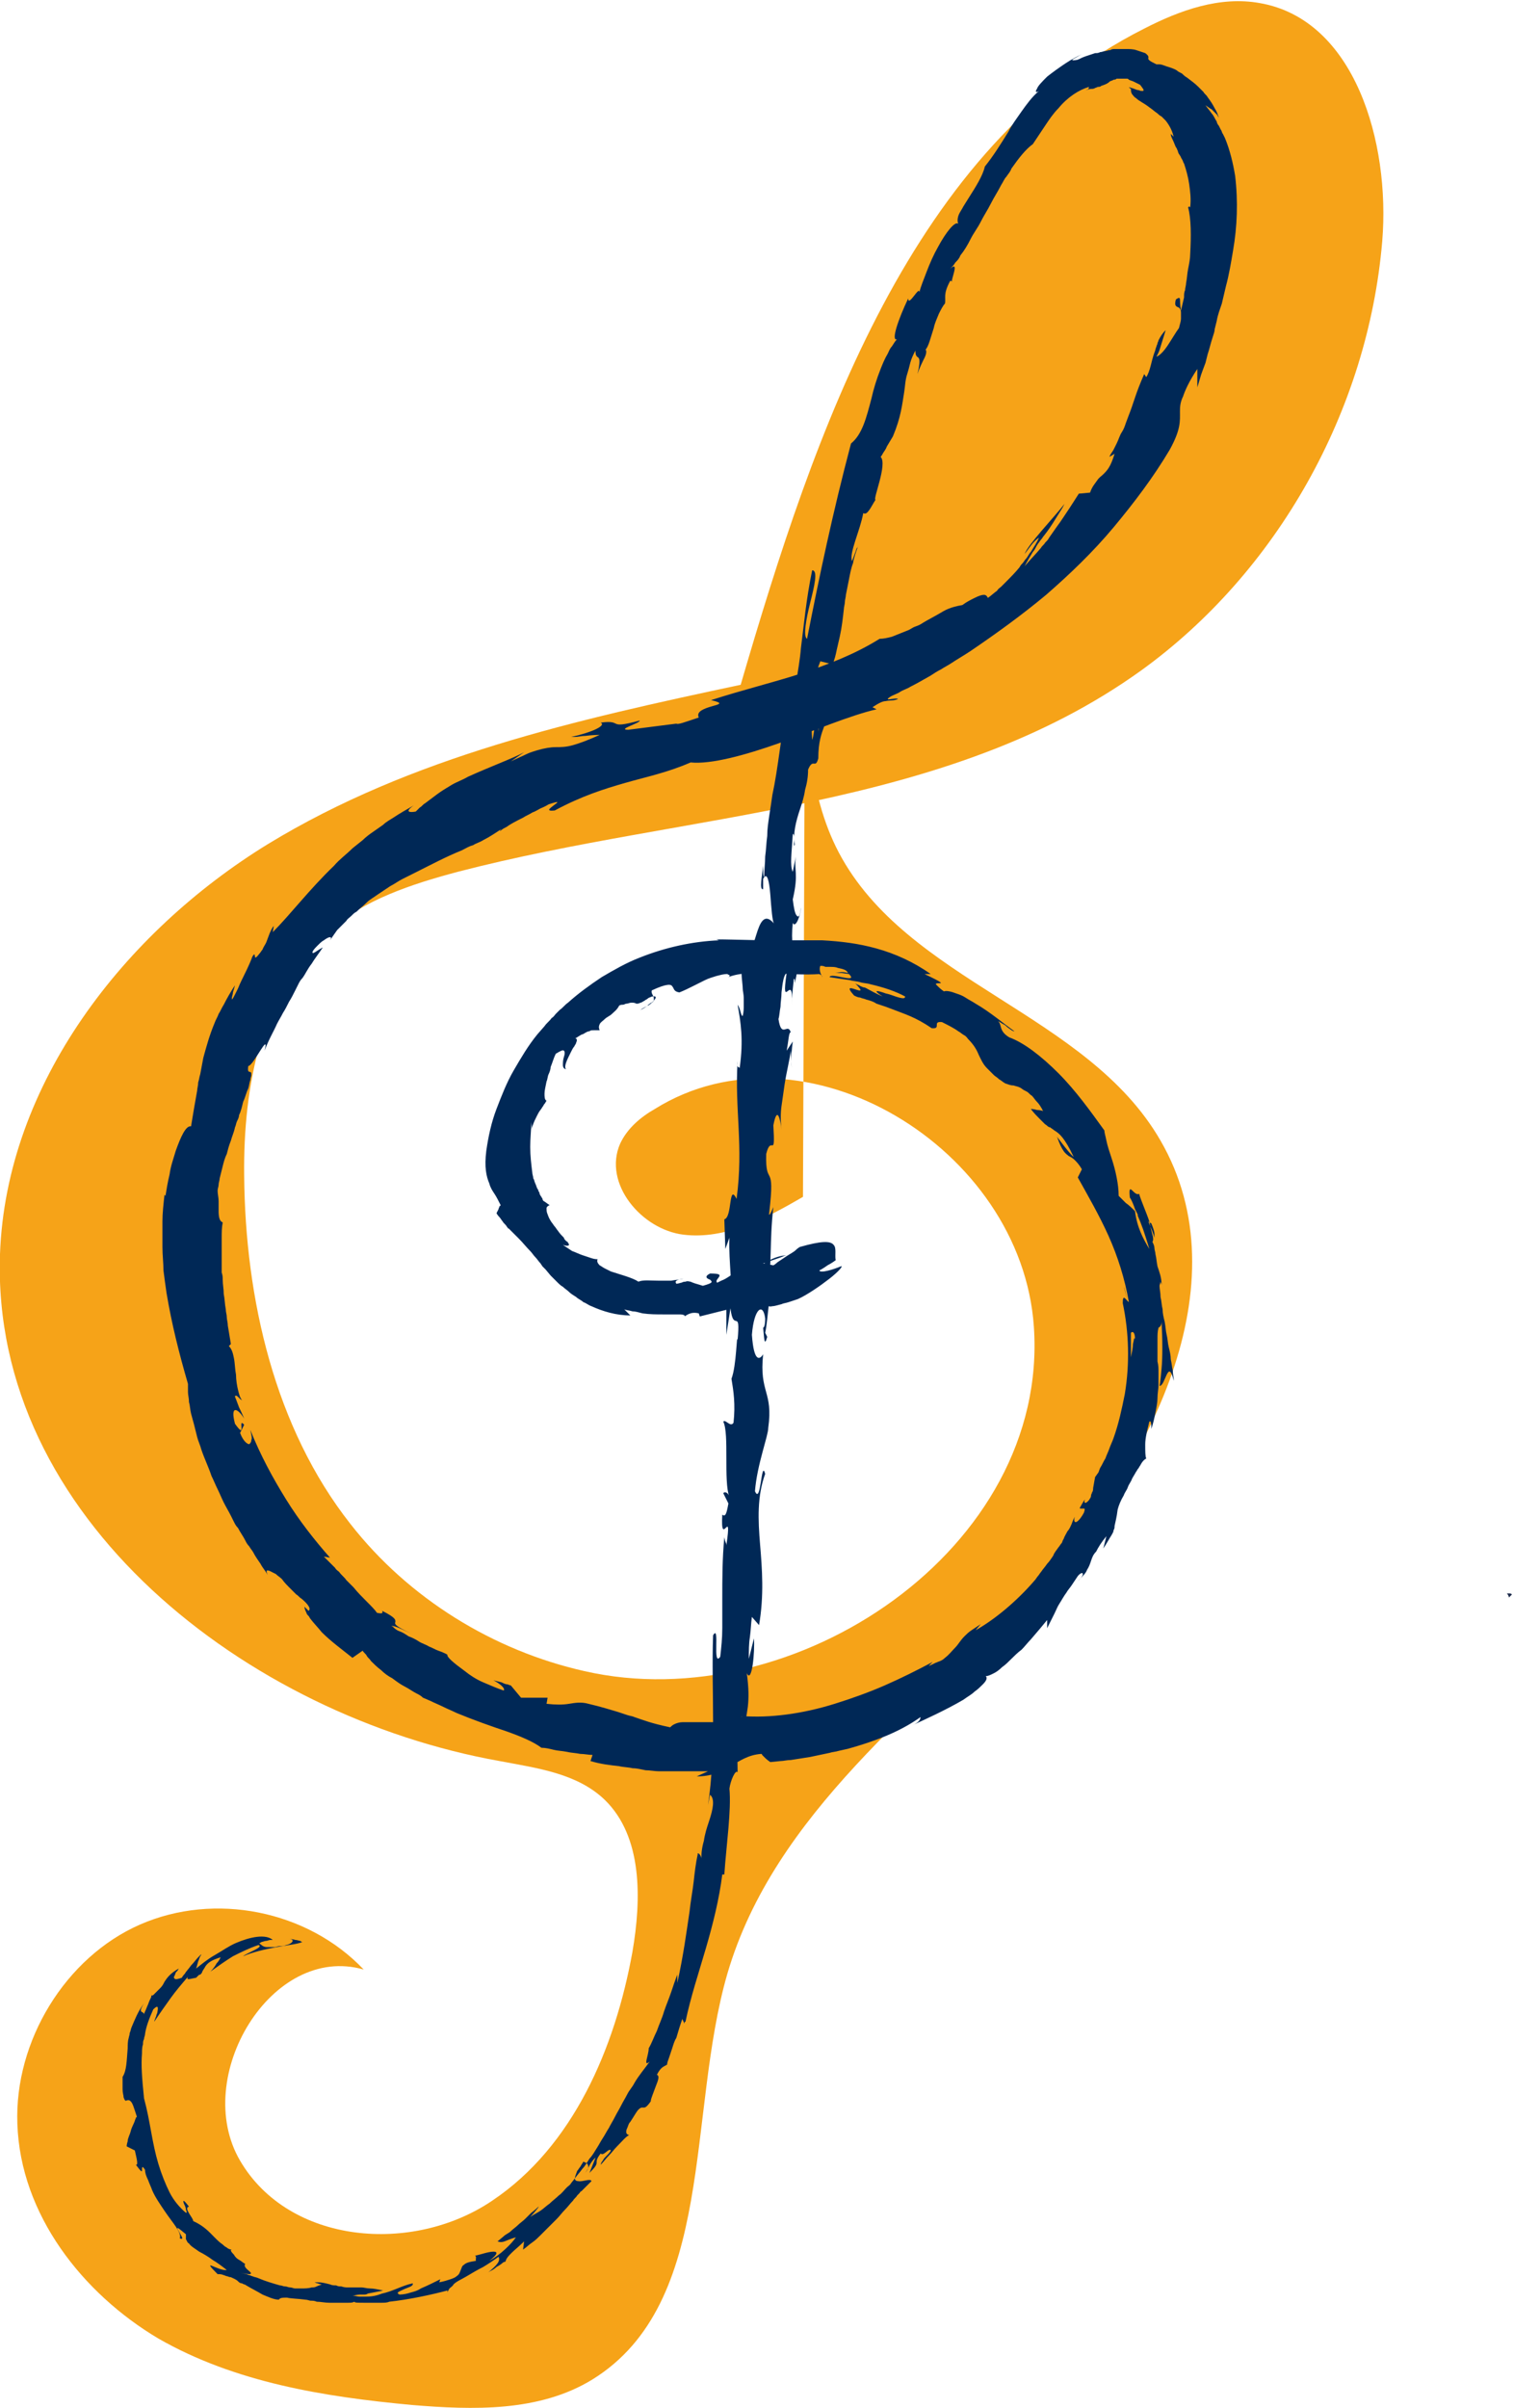 <!-- Generator: Adobe Illustrator 19.2.1, SVG Export Plug-In  -->
<svg version="1.1"
	 xmlns="http://www.w3.org/2000/svg" xmlns:xlink="http://www.w3.org/1999/xlink" xmlns:a="http://ns.adobe.com/AdobeSVGViewerExtensions/3.0/"
	 x="0px" y="0px" width="148.1px" height="235.6px" viewBox="0 0 148.1 235.6" style="enable-background:new 0 0 148.1 235.6;"
	 xml:space="preserve">
<style type="text/css">
	.st0{fill:#1C2A4A;}
	.st1{fill:#F6A318;}
	.st2{fill:#002856;}
</style>
<defs>
</defs>
<g>
	<path class="st0" d="M147.8,155.9c-0.1,0-0.2,0-0.3,0c0.1,0.1,0.2,0.3,0.2,0.4c0.1-0.1,0.2-0.2,0.3-0.3
		C148,156,147.9,155.9,147.8,155.9"/>
	<path class="st1" d="M78.6,117.1c-3.6,2.1-7.6,4.2-11.7,3.7c-4.1-0.5-7.9-5-6.2-8.9c0.7-1.5,2-2.6,3.4-3.4
		c14.6-9.1,35.9,3.8,37.1,21.3c1.5,21.7-23.4,38.4-44,33.7c-8.9-2-17.2-7.1-22.9-14.4c-7.4-9.4-10.3-22-10.4-34.1
		c-0.1-8.7,1.7-18.3,8.2-23.9c3.6-3.1,8.2-4.6,12.7-5.8c22.7-5.9,47.7-5.9,66.9-19.7c13.3-9.6,22.2-25.4,23.6-42
		c0.8-9.7-2.7-21.7-12-23.3c-3.9-0.7-7.8,0.7-11.3,2.5C89.2,14.3,79.8,42,72.5,67c-16,3.4-32.2,7-46.3,15.6
		c-14,8.6-25.6,23.4-26.2,40.1c-0.9,25.8,24.2,45.2,48.9,49.6c3.7,0.7,7.6,1.2,10.3,3.8c3.7,3.6,3.6,9.7,2.7,14.9
		c-1.7,9.4-5.8,19-13.7,24.3c-7.8,5.3-19.9,4.3-24.7-3.9c-4.8-8.2,3.1-21.3,12.1-18.7c-5.5-5.8-14.6-7.6-21.9-4.4
		s-12.3,11.4-12,19.5c0.3,8.9,6.4,16.6,13.8,21c7.5,4.3,16.2,5.7,24.8,6.5c6,0.5,12.5,0.7,17.7-2.5c12.1-7.5,9.2-25.9,13.2-39.7
		c4.6-15.7,18.8-26,30.1-37.7c11.3-11.7,20.4-29.8,12.3-43.8c-7.2-12.5-24.8-15.5-31.5-28.2c-3.1-5.9-3.2-13-3.3-19.7"/>
	<path class="st2" d="M112.7,119.7c0.2,0.5,0.3,0.8,0.3,1c0,0.2,0,0.4,0,0.4c-0.1-0.4-0.3-0.9-0.6-1.6c0,0-0.1-0.1-0.1-0.1
		C112.4,119.5,112.5,119.6,112.7,119.7 M110.7,132.8c0-0.7,0-1.5,0-2.4c0.2-0.2,0.4,0,0.4,0.6c-0.1-0.2-0.1,0.1-0.2,0.5
		C110.9,131.8,110.8,132.3,110.7,132.8 M110.3,127.2L110.3,127.2c-0.1-0.6-0.2-1-0.3-1.3C110.1,126.1,110.2,126.5,110.3,127.2
		 M62.7,98.8c0.3-0.1,0.5-0.3,0.7-0.4c0.2-0.1,0.3-0.2,0.4-0.3C64,98,64,97.9,64,97.7c0-0.3-0.3-0.5-0.2-0.8c1.5-0.7,1.9-0.6,2-0.4
		c0.2,0.2,0.1,0.5,0.7,0.6c0.5-0.2,0.9-0.4,1.3-0.6c0.4-0.2,0.8-0.4,1.2-0.6c0.4-0.2,0.8-0.3,1.1-0.4c0.4-0.1,0.7-0.2,1.1-0.2
		c0.1,0.1,0.4,0.1,0.1,0.3c1-0.4,2.6-0.5,4.3-0.4c1.6,0.1,3.3,0.2,4.6,0.1c0.2,0.1,0.3,0.2,0.3,0.3c-0.3-0.5-0.3-0.9-0.2-1.1
		c0.2,0,0.3,0,0.5,0.1c0.2,0,0.3,0,0.4,0c0.3,0,0.6,0,0.8,0.1c0.5,0.1,0.9,0.2,1,0.5c-0.7-0.2-0.9,0-1.3,0c0,0,0.1,0,0.2,0
		c0.1,0,0.3,0,0.5,0l0.7,0.1c1,1-1.8-0.2-1.9,0.3c0.6,0.1,1.3,0.2,2,0.3c0.3,0.1,0.7,0.1,1,0.2c0.3,0.1,0.7,0.1,1,0.2
		c1.3,0.3,2.5,0.7,3.4,1.2c0,0.2-0.2,0.2-0.6,0.1c-0.4-0.1-0.8-0.3-1.3-0.4c-0.8-0.3-1.4-0.4-0.3,0.3c0,0-0.7-0.3-1.4-0.7
		c-0.2-0.1-0.3-0.2-0.5-0.2c-0.2-0.1-0.3-0.1-0.4-0.2c-0.3-0.1-0.4-0.2-0.4-0.2c1.8,1.8-1.7-0.6-0.1,1.2c0.2,0.1,0.4,0.2,0.6,0.2
		c0.2,0.1,0.4,0.1,0.6,0.2c0.4,0.1,0.7,0.2,1,0.4c0.3,0.1,0.6,0.2,0.9,0.3c0.3,0.1,0.5,0.2,0.8,0.3c1,0.4,2.1,0.7,3.7,1.8
		c1,0.1,0-0.7,1-0.6c0.6,0.3,1.2,0.6,1.6,0.9c0.2,0.1,0.4,0.3,0.6,0.4c0.2,0.1,0.3,0.3,0.4,0.4c0.5,0.5,0.8,1,1,1.5
		c0.2,0.4,0.4,0.9,0.8,1.3c0.2,0.2,0.4,0.4,0.7,0.7c0.1,0.1,0.3,0.2,0.5,0.4c0.2,0.1,0.4,0.3,0.6,0.4c0.3,0.1,0.5,0.2,0.8,0.2
		c0.3,0.1,0.5,0.1,0.8,0.3c0.1,0.1,0.3,0.2,0.5,0.3c0.2,0.1,0.3,0.3,0.5,0.4c0.2,0.2,0.3,0.4,0.5,0.6c0.2,0.2,0.4,0.5,0.6,0.9
		c0,0-0.3-0.1-0.6-0.1c-0.3-0.1-0.6-0.1-0.6-0.1c0.3,0.4,0.6,0.7,0.8,0.9c0.2,0.2,0.4,0.4,0.6,0.6c0.2,0.1,0.3,0.3,0.5,0.3
		c0.1,0.1,0.3,0.2,0.4,0.3c0.5,0.3,1,0.7,1.9,2.6c-0.6-0.5-1.9-2.4-1.6-1.9c0.2,0.6,0.4,1,0.6,1.3c0.2,0.3,0.4,0.4,0.5,0.5
		c0.2,0.1,0.4,0.2,0.6,0.4c0.2,0.2,0.4,0.4,0.7,0.9c0,0-0.1,0.2-0.2,0.4c-0.1,0.2-0.2,0.4-0.2,0.4c1,1.8,2.1,3.7,3,5.7
		c0.9,2,1.6,4.2,2,6.5c-0.3-0.2-0.6-0.9-0.6,0.1c0.6,2.8,0.7,5.9,0.2,8.9c-0.3,1.5-0.6,2.9-1.1,4.3c-0.1,0.3-0.3,0.7-0.4,1
		c-0.1,0.3-0.3,0.7-0.4,1c-0.2,0.3-0.3,0.6-0.5,0.9c-0.1,0.2-0.1,0.3-0.2,0.5c-0.1,0.1-0.2,0.3-0.3,0.4c0,0-0.1,0.5-0.2,1.1
		c0,0.1,0,0.3-0.1,0.4c0,0.1-0.1,0.2-0.1,0.3c0,0.2-0.1,0.3-0.1,0.3c-0.2,0.4-0.7,0.7-0.5,0.1c-0.3,0.4-0.4,0.7-0.5,0.8
		c0,0.1,0,0.1,0.1,0.1c0.1,0,0.2,0,0.3,0c0.1,0,0.1,0.1,0,0.4c-0.6,1.1-1.1,1.2-0.9,0.4c-0.1,0.2-0.2,0.4-0.3,0.7
		c-0.1,0.2-0.2,0.5-0.4,0.7c-0.1,0.2-0.3,0.5-0.4,0.8c-0.1,0.1-0.1,0.3-0.2,0.4c-0.1,0.1-0.2,0.3-0.3,0.4c-0.2,0.3-0.4,0.5-0.5,0.8
		c-0.2,0.3-0.4,0.6-0.6,0.8c-0.2,0.3-0.4,0.5-0.6,0.8c-0.1,0.1-0.2,0.3-0.3,0.4c-0.1,0.1-0.2,0.3-0.3,0.4c-1.8,2.1-4,3.9-5.8,4.9
		l0.5-0.6c-0.3,0.2-0.6,0.4-0.9,0.6c-0.3,0.2-0.5,0.4-0.7,0.6c-0.4,0.4-0.6,0.8-0.9,1.1c-0.3,0.3-0.6,0.7-1,1
		c-0.2,0.2-0.4,0.3-0.7,0.4c-0.3,0.1-0.6,0.3-0.9,0.4l0.4-0.4c-1.5,0.8-3.1,1.6-4.7,2.3c-1.6,0.7-3.3,1.3-4.9,1.8
		c-3.2,1-6.4,1.4-9,1.2c-0.1,0.1-0.3,0.2-0.5,0.3c-0.2,0.1-0.6,0.1-0.9,0.2c-0.3,0-0.7,0.1-1.1,0.1c-0.4,0-0.8,0-1.2,0
		c-0.8,0-1.6,0-2.2,0c-0.3,0-0.6,0.1-0.8,0.2c-0.2,0.1-0.3,0.2-0.4,0.3c-1.9-0.4-2.6-0.7-3.5-1c-0.2-0.1-0.4-0.1-0.7-0.2
		c-0.3-0.1-0.6-0.2-0.9-0.3c-0.7-0.2-1.6-0.5-2.9-0.8c-0.7-0.2-1.3-0.1-1.9,0c-0.6,0.1-1.3,0.1-2.2,0l0.1-0.6c0,0-0.6,0-1.3,0
		c-0.3,0-0.6,0-0.9,0c-0.2,0-0.4,0-0.4,0l-1-1.2c0,0-0.1,0-0.3-0.1c-0.2,0-0.4-0.1-0.6-0.2c-0.4-0.1-0.8-0.2-0.8-0.2
		c0.6,0.3,1.2,0.8,1,1c-0.6-0.2-1.3-0.5-2-0.8c-0.7-0.3-1.3-0.7-1.8-1.1c-1.1-0.8-1.8-1.4-1.7-1.6c0,0-0.3-0.2-0.9-0.4
		c-0.3-0.1-0.6-0.3-0.9-0.4c-0.3-0.2-0.7-0.3-1-0.5c-0.3-0.2-0.7-0.4-1-0.5c-0.3-0.2-0.6-0.4-0.9-0.5c-0.3-0.1-0.5-0.3-0.6-0.4
		c-0.1-0.1-0.2-0.1-0.2-0.1c0.3-0.1,1.2,0.4,1.9,0.7c-1.5-0.7-1.6-0.9-1.5-1.1c0-0.2,0.1-0.4-1.3-1.1c0.2,0.4-0.4,0.2-0.5,0.2
		c-0.2-0.3-0.6-0.7-1-1.1c-0.4-0.4-0.9-0.9-1.3-1.4c-0.2-0.2-0.5-0.5-0.7-0.7c-0.2-0.3-0.5-0.5-0.7-0.8c-0.1-0.1-0.3-0.2-0.4-0.4
		c-0.1-0.1-0.2-0.2-0.4-0.4c-0.2-0.2-0.5-0.5-0.7-0.7l0.6,0.1c-1.5-1.7-3-3.6-4.3-5.7c-1.3-2.1-2.5-4.3-3.5-6.8
		c0.1,0.5,0.2,0.8,0.1,1c0,0.2-0.1,0.3-0.2,0.4c-0.2,0-0.6-0.3-0.9-1.1l0.4-0.8c-0.7-0.8,0.3,1.6-0.9-0.1c-0.5-1.9,0.3-1.5,0.9-0.5
		c0,0-0.2-0.5-0.5-1.1c-0.1-0.3-0.2-0.5-0.3-0.8c-0.1-0.2-0.1-0.3-0.1-0.3c0.2-0.2,0.4,0.3,0.7,0.4c-0.2-0.2-0.3-0.6-0.4-1
		c-0.1-0.4-0.2-1-0.2-1.5c-0.1-0.5-0.1-1.1-0.2-1.6c-0.1-0.5-0.2-0.9-0.5-1.2l0.2-0.2c-0.1-0.6-0.2-1.2-0.3-1.8
		c0-0.3-0.1-0.6-0.1-0.8c0-0.3-0.1-0.5-0.1-0.8c-0.1-0.5-0.1-1-0.2-1.5c0-0.5-0.1-0.9-0.1-1.4c0-0.2,0-0.4-0.1-0.7
		c0-0.2,0-0.4,0-0.7c0-0.4,0-0.9,0-1.3c0-0.5,0-0.9,0-1.4c0-0.5,0-1,0.1-1.5c-0.3-0.1-0.4-0.5-0.4-1.1c0-0.2,0-0.3,0-0.5
		c0-0.2,0-0.3,0-0.5c0-0.3-0.1-0.7-0.1-1c0-0.2,0.1-0.4,0.1-0.6c0-0.2,0.1-0.4,0.1-0.6c0.1-0.4,0.2-0.8,0.3-1.2
		c0.1-0.4,0.2-0.8,0.4-1.2c0.1-0.4,0.2-0.8,0.4-1.3c0.1-0.4,0.3-0.8,0.4-1.3c0.1-0.2,0.1-0.4,0.2-0.6c0.1-0.2,0.2-0.4,0.2-0.6
		c0.2-0.4,0.3-0.9,0.4-1.3c0.2-0.4,0.3-0.9,0.5-1.3c0.1-0.3,0.1-0.6,0.2-0.8c0-0.2,0.1-0.4,0.1-0.5c0-0.2,0-0.3-0.1-0.3
		c-0.1-0.1-0.3,0.1-0.2-0.6c0.5,0,2.1-3.5,1.6-1.5c0.4-1.1,0.9-1.9,1.2-2.6c0.2-0.4,0.4-0.7,0.6-1.1c0.2-0.3,0.4-0.7,0.6-1.1
		c0.2-0.3,0.4-0.7,0.6-1.1c0.1-0.2,0.2-0.4,0.3-0.6c0.1-0.2,0.2-0.4,0.4-0.6c0.3-0.4,0.5-0.9,0.9-1.4c0.3-0.5,0.7-1,1.1-1.6
		c-0.6,0.3-1.1,0.8-1,0.4c0.1-0.2,0.3-0.4,0.5-0.6c0.2-0.2,0.4-0.4,0.6-0.5c0.4-0.3,0.7-0.4,0.7-0.2l-0.1,0.2c0.2-0.3,0.5-0.7,0.7-1
		c0.3-0.3,0.6-0.6,0.9-0.9c0.1-0.2,0.3-0.3,0.5-0.5c0.2-0.2,0.3-0.3,0.5-0.4c0.3-0.3,0.7-0.6,1-0.9c0.3-0.3,0.7-0.5,1.1-0.8l0.6-0.4
		l0.3-0.2l0.3-0.2c0.4-0.2,0.8-0.5,1.2-0.7c0.4-0.2,0.8-0.4,1.2-0.6c1.6-0.8,3.1-1.6,4.6-2.2c0.4-0.2,0.7-0.4,1.1-0.5
		c0.3-0.2,0.7-0.3,1-0.5c0.6-0.3,1.2-0.7,1.8-1.1l-0.2,0.2c0,0,0.1,0,0.2-0.1c0.1-0.1,0.3-0.2,0.5-0.3c0.4-0.3,1-0.6,1.6-0.9
		c0.3-0.2,0.6-0.3,0.9-0.5c0.3-0.1,0.6-0.3,0.8-0.4c0.5-0.2,0.8-0.4,0.8-0.4c1.2-0.4,0.9-0.2,0.5,0.1c-0.4,0.3-0.8,0.6,0.1,0.5
		c2.6-1.4,4.8-2.1,6.9-2.7c2.1-0.6,4.1-1,6.4-2c2,0.2,5.3-0.7,8.7-1.9c3.4-1.2,6.9-2.7,9.5-3.3l-0.4-0.2c0.6-0.4,1-0.6,1.3-0.6
		c0.4-0.1,0.7,0,1.2-0.2c-0.2-0.2-1.5,0.3-0.8-0.2c0.3-0.2,0.7-0.3,1-0.5c0.3-0.2,0.7-0.3,1-0.5c0.6-0.3,1.3-0.7,2-1.1
		c0.3-0.2,0.6-0.4,1-0.6c0.3-0.2,0.7-0.4,1-0.6c0.6-0.4,1.3-0.8,1.9-1.2c2.5-1.7,5-3.5,7.4-5.5c2.3-2,4.6-4.2,6.6-6.6
		c2-2.4,3.9-4.9,5.5-7.6c1.1-2,1-2.8,1-3.7c0-0.4,0-0.9,0.3-1.5c0.2-0.6,0.6-1.5,1.4-2.7l0,1.8c0.2-0.6,0.3-1.1,0.5-1.6
		c0.1-0.3,0.2-0.5,0.3-0.8l0.2-0.8c0.2-0.6,0.3-1.1,0.5-1.7c0.1-0.3,0.2-0.6,0.2-0.8l0.2-0.8c0.1-0.6,0.3-1.1,0.5-1.7l0.4-1.7
		c0.3-1.1,0.5-2.3,0.7-3.5c0.4-2.3,0.5-4.8,0.2-7.3c-0.2-1.2-0.5-2.5-1-3.7l-0.2-0.4c-0.1-0.1-0.1-0.3-0.2-0.4l-0.2-0.4
		c-0.1-0.1-0.2-0.3-0.2-0.4c-0.2-0.3-0.3-0.6-0.5-0.8c-0.2-0.3-0.4-0.5-0.6-0.8c0.3,0.2,0.4,0.3,0.6,0.4c0.1,0.1,0.2,0.2,0.3,0.3
		c0.1,0.1,0.1,0.1,0.2,0.2c0.1,0.1,0.1,0.2,0.2,0.3c-0.1-0.3-0.2-0.6-0.4-0.9c-0.2-0.4-0.4-0.7-0.7-1.1c-0.1-0.2-0.3-0.3-0.4-0.5
		c-0.2-0.2-0.3-0.3-0.5-0.5c-0.3-0.3-0.7-0.6-1.1-0.9c-0.2-0.1-0.4-0.3-0.5-0.4c-0.2-0.1-0.4-0.2-0.5-0.3c-0.3-0.2-0.7-0.3-1-0.4
		c-0.3-0.1-0.5-0.2-0.7-0.2c-0.2,0-0.3,0-0.3,0c-0.4-0.2-0.6-0.3-0.7-0.4c-0.1-0.1-0.1-0.1-0.1-0.2c0-0.1,0.1-0.2-0.3-0.5
		c-0.3-0.1-0.6-0.2-0.9-0.3c-0.3-0.1-0.7-0.1-1-0.1c-0.2,0-0.4,0-0.5,0c-0.2,0-0.4,0-0.5,0c-0.2,0-0.4,0-0.5,0.1
		c-0.2,0-0.4,0.1-0.5,0.1c-0.2,0-0.3,0.1-0.5,0.1c-0.2,0.1-0.3,0.1-0.5,0.1c-0.3,0.1-0.6,0.2-0.9,0.3c-0.3,0.1-0.5,0.2-0.7,0.3
		c-0.2,0.1-0.4,0.1-0.6,0.1c-0.1,0,0-0.1,0.2-0.2c0.2-0.1,0.5-0.3,0.7-0.4c-0.4,0.2-1,0.5-1.6,0.9c-0.6,0.4-1.3,0.9-1.8,1.3
		c-0.5,0.5-0.9,0.9-1,1.2c-0.2,0.3-0.1,0.4,0.2,0.2c-0.7,0.6-1.2,1.3-1.7,2c-0.2,0.3-0.5,0.7-0.7,1c-0.2,0.3-0.4,0.6-0.6,1
		c-0.8,1.3-1.5,2.4-2.3,3.4c-0.2,0.9-0.9,2-1.6,3.1c-0.2,0.3-0.3,0.5-0.5,0.8c-0.1,0.2-0.3,0.5-0.4,0.7c-0.2,0.4-0.2,0.8-0.1,1
		c-0.3-0.3-1.2,0.8-2,2.3c-0.4,0.7-0.8,1.6-1.1,2.4c-0.3,0.8-0.6,1.5-0.7,2c0-0.7-1.1,1.5-1.1,0.6c-1,2.1-1.7,4.2-1.1,4
		c-0.2,0.2-0.3,0.4-0.5,0.7c-0.2,0.2-0.3,0.5-0.4,0.7c-0.3,0.5-0.5,1-0.7,1.5c-0.4,1-0.7,2-0.9,2.9c-0.5,1.9-0.9,3.5-2,4.4
		c-1.8,6.8-3.1,13-4.3,19.1c-0.4-0.2-0.1-1.9,0.3-3.5c0.4-1.6,0.8-3.2,0.2-3.2c-0.6,2.9-0.8,5.3-1.1,7.6c-0.1,1.2-0.3,2.3-0.5,3.5
		c-0.1,0.6-0.2,1.2-0.3,1.9c-0.1,0.7-0.3,1.3-0.4,2c-0.4,1.5-0.2-0.9-0.3-1.5c-0.2,1.5-0.4,2.9-0.6,4.3c-0.2,1.4-0.4,2.8-0.7,4.2
		c-0.1,0.7-0.2,1.4-0.3,2c-0.1,0.7-0.2,1.3-0.2,2c-0.1,0.7-0.1,1.3-0.2,2c0,0.7-0.1,1.3-0.1,2c-0.1,0-0.1-0.6-0.1-1.1
		c-0.1,1-0.4,2.4,0,2.3l0-1c0.4-0.8,0.6,0.3,0.7,1.5c0.1,1.3,0.2,2.8,0.4,2.9C73.8,88,74.1,95,72.8,92c0,0.7,0.1,1.5,0.4,1.4
		c-0.2,1-0.4,1.3-0.6,0.3c-0.1,1.8,0.1,2.5,0.1,3c0,0.3,0.1,0.5,0.1,1c0,0.2,0,0.4,0,0.7c0,0.3,0,0.6-0.1,1c-0.2,0-0.2-0.7-0.5-1.1
		c0.3,1.7,0.6,3.4,0.2,6.2c-0.1-0.2-0.3,0.1-0.2-0.7c-0.3,4.8,0.6,8.3-0.1,13.5c-0.8-1.6-0.4,1.8-1.2,2l0.1,2.9l0.4-1.1
		c-0.1,2.5,0.4,4.7,0,6.8l-0.3-1.9c0,0,0,1.2,0,2.3c0,1.2,0,2.3,0,2.3l0.4-2.6c0.3,2.5,1-0.2,0.7,3.1c-0.1-0.7-0.1,2.5-0.6,3.8l0,0
		c0.2,1.2,0.4,2.5,0.2,4.3c-0.3,0.5-0.8-0.4-1-0.1c0.6,1.2,0,5.8,0.6,7.4c-0.1-0.5-0.5-0.6-0.6-0.4l0.5,1c-0.2,1.1-0.3,1.3-0.6,1.1
		c-0.2,3.5,1-1.1,0.4,3c0-0.3-0.1-0.2-0.2-0.8c-0.2,2.1-0.2,4.1-0.2,6c0,1,0,1.9,0,2.9c0,1-0.1,1.9-0.2,2.8c-0.8,1.1,0-3.3-0.7-2.1
		c-0.1,2.7,0,5.6,0,8.4c0,2.8-0.1,5.6-0.5,8.2l0.2-1c0.5,0.4,0.3,1.4-0.1,2.6c-0.2,0.6-0.4,1.2-0.5,1.9c-0.2,0.7-0.3,1.4-0.2,2
		c0-0.7-0.5-0.9-0.4-0.7c-0.2,0.9-0.3,1.8-0.4,2.7c-0.1,0.9-0.3,1.9-0.4,2.9c-0.3,2-0.6,4.3-1.2,7c0,0,0-0.2,0-0.4
		c0-0.2,0-0.4,0-0.4c-0.2,0.5-0.4,1.1-0.6,1.7c-0.2,0.6-0.5,1.3-0.7,1.9c-0.2,0.7-0.5,1.3-0.7,1.9c-0.3,0.6-0.5,1.2-0.8,1.7
		c0,0.7-0.6,1.9,0.1,1.3c-0.5,0.7-1.1,1.4-1.5,2.1c-0.2,0.4-0.5,0.7-0.7,1.1c-0.2,0.4-0.4,0.7-0.6,1.1c-0.2,0.4-0.4,0.7-0.6,1.1
		c-0.2,0.4-0.4,0.7-0.6,1.1c-0.2,0.3-0.4,0.7-0.6,1c-0.2,0.3-0.4,0.7-0.6,1c-0.2,0.3-0.4,0.7-0.7,1c-0.2,0.3-0.4,0.7-0.7,1
		c-0.2,0.3-0.5,0.6-0.7,0.9l-0.4,0.5c-0.1,0.2-0.3,0.3-0.4,0.4c-0.3,0.3-0.5,0.6-0.8,0.8c-0.3,0.3-0.6,0.5-0.9,0.8
		c-0.3,0.2-0.6,0.5-0.9,0.7c-0.3,0.2-0.7,0.4-1,0.6c0.5-0.5,1.1-1.3,0.7-0.9c0,0-0.2,0.2-0.6,0.5c-0.2,0.2-0.4,0.4-0.6,0.6
		c-0.2,0.2-0.5,0.4-0.7,0.6c-0.2,0.2-0.5,0.4-0.7,0.6c-0.2,0.2-0.5,0.3-0.7,0.5l-0.6,0.5c0.6,0.2,0.7-0.1,1.8-0.4
		c-0.4,0.6-1.5,1.7-2.6,2.3c0.9-0.7,0.8-0.9,0.4-0.9c-0.5,0-1.3,0.3-1.8,0.4c0.2,0.1,0,0.4,0.1,0.5c-0.7,0.1-1,0.2-1.2,0.4
		c-0.2,0.1-0.2,0.3-0.3,0.5c-0.1,0.2-0.1,0.4-0.4,0.6c-0.1,0.1-0.3,0.2-0.6,0.3c-0.3,0.1-0.6,0.2-1.1,0.3l0.1-0.3
		c-0.6,0.3-1.2,0.6-1.9,0.9c-0.3,0.2-0.6,0.3-1,0.4c-0.3,0.1-0.7,0.2-1.1,0.2c-0.4-0.2,0-0.3,0.4-0.5c0.4-0.2,1-0.3,0.9-0.6
		c-0.5,0.1-1,0.3-1.5,0.5c-0.5,0.2-1,0.4-1.5,0.5c-0.5,0.2-1,0.3-1.5,0.3c-0.2,0-0.5,0-0.7,0c-0.2,0-0.5-0.1-0.7-0.1
		c0.2,0,0.5-0.1,0.7-0.1c0.1,0,0.3,0,0.4,0c0.1,0,0.3,0,0.4-0.1c0.5-0.1,1.1-0.2,1.5-0.3c-0.5-0.1-0.9-0.2-1.3-0.2
		c-0.3,0-0.6-0.1-0.8-0.1c-0.2,0-0.5,0-0.7,0c-0.1,0-0.3,0-0.4,0c-0.1,0-0.2,0-0.2,0c-0.1,0-0.2,0-0.3,0l0.1,0c0,0-0.2,0-0.5-0.1
		c-0.2,0-0.3,0-0.5-0.1c-0.2,0-0.4,0-0.6-0.1c-0.4-0.1-0.8-0.2-1.1-0.2c-0.1,0-0.1,0-0.2,0c-0.1,0-0.1,0-0.2,0c-0.1,0-0.1,0-0.1,0
		s0.1,0,0.1,0s0.2,0.1,0.3,0.1c0.2,0.1,0.4,0.1,0.4,0.1c-0.2,0.1-0.3,0.1-0.5,0.2c-0.2,0.1-0.3,0.1-0.5,0.1c-0.3,0.1-0.7,0.1-1,0.1
		c-0.1,0-0.2,0-0.3,0l-0.3,0c-0.2,0-0.3-0.1-0.5-0.1c-0.2,0-0.3-0.1-0.5-0.1c-0.2,0-0.3-0.1-0.5-0.1c-0.7-0.2-1.4-0.4-2.1-0.7
		c-0.2-0.1-0.4-0.1-0.6-0.2c-0.1,0-0.2-0.1-0.3-0.1c-0.1,0-0.2-0.1-0.3-0.1c-0.4-0.1-0.8-0.2-1.3-0.3c0.9,0.2,1.3,0.3,1.6,0.3
		c0.2,0,0.2-0.1,0.1-0.2c-0.2-0.2-0.7-0.5-0.5-0.8c-0.2-0.1-0.4-0.3-0.6-0.4c-0.2-0.1-0.4-0.3-0.5-0.5c-0.3-0.3-0.4-0.5-0.2-0.5
		c-0.2,0-0.4-0.1-0.5-0.2c-0.2-0.1-0.3-0.2-0.4-0.3c-0.3-0.2-0.5-0.4-0.8-0.7c-0.5-0.5-1-1.1-2.1-1.6c0.1-0.2-1-1.3-0.4-1.4
		c-0.6-0.8-0.6-0.6-0.5-0.3c0.1,0.2,0.2,0.4,0.2,0.6c0.1,0.2,0.1,0.3,0,0.3c-0.6-0.5-1.2-1.2-1.6-2c-0.4-0.8-0.8-1.8-1.1-2.8
		c-0.3-1-0.5-2-0.7-3.1c-0.2-1.1-0.4-2.2-0.7-3.3c-0.2-2-0.3-3.2-0.2-4.4c0-0.3,0-0.6,0.1-0.9c0-0.2,0-0.3,0.1-0.5
		c0-0.2,0.1-0.3,0.1-0.5c0.1-0.7,0.4-1.5,0.8-2.4c0.5-0.5,0.5-0.2,0.4,0.3c0,0.1-0.1,0.2-0.1,0.3c0,0.1-0.1,0.2-0.1,0.3
		c-0.1,0.2-0.1,0.3-0.1,0.3c0.6-0.9,1.1-1.6,1.6-2.3c0.5-0.7,1.1-1.4,1.7-2.1c-0.2,0.4,0.2,0.2,0.8,0.1c0.1-0.1,0.1-0.1,0.2-0.2
		c0.1-0.1,0.1-0.1,0.2-0.1c0.1-0.1,0.2-0.2,0.2-0.3c0.1-0.2,0.2-0.3,0.3-0.5c0.2-0.3,0.5-0.6,1.5-0.9c-0.1,0.2-0.2,0.4-0.4,0.6
		c-0.1,0.2-0.3,0.5-0.6,0.8c0.7-0.5,1.4-1,2.2-1.5c0.8-0.4,1.6-0.8,2.5-1.1c0.3,0.1,0,0.3-0.4,0.5c-0.2,0.1-0.4,0.2-0.6,0.3
		c-0.2,0.1-0.4,0.2-0.5,0.3c0.9-0.4,2.2-0.7,3.3-0.9c1.1-0.2,2.1-0.3,2.5-0.5c0,0-0.1,0-0.2-0.1c-0.1,0-0.3-0.1-0.5-0.1
		c-0.3-0.1-0.7-0.1-0.7-0.1c0.8,0,0.4,0.5-0.2,0.6c-0.2,0.1-0.4,0.1-0.6,0.1c-0.2,0-0.4,0.1-0.5,0.1c-0.3,0-0.6,0-0.8,0
		c-0.2,0-0.4-0.1-0.5-0.2c-0.1-0.1-0.2-0.1-0.2-0.2c0,0,0.1,0,0.2-0.1c0.1,0,0.3-0.1,0.4-0.1c0.2,0,0.3-0.1,0.5-0.1
		c0.1,0,0.2,0,0.2,0c-0.7-0.6-2.2-0.3-3.6,0.3c-0.7,0.3-1.4,0.8-2.1,1.2c-0.7,0.4-1.3,0.9-1.8,1.3c0,0,0.1-0.3,0.2-0.7
		c0.1-0.2,0.1-0.3,0.2-0.5c0.1-0.1,0.1-0.2,0.1-0.2s-0.1,0.1-0.3,0.3c-0.2,0.2-0.4,0.5-0.7,0.8c-0.2,0.3-0.5,0.6-0.6,0.8
		c-0.2,0.2-0.3,0.4-0.3,0.4c-0.3,0.1-0.6,0.2-0.7,0.1c-0.1-0.1-0.1-0.2,0-0.3c0-0.1,0.1-0.2,0.1-0.3c0.1-0.1,0.2-0.2,0.3-0.4
		c-0.9,0.5-1.2,1-1.4,1.3c-0.1,0.2-0.2,0.4-0.4,0.6c-0.1,0.1-0.2,0.2-0.3,0.3c-0.1,0.1-0.3,0.3-0.4,0.4c-0.2,0.1-0.2,0-0.1-0.1
		c0,0-0.1,0.1-0.1,0.3c-0.1,0.2-0.2,0.4-0.3,0.7c-0.1,0.2-0.2,0.5-0.3,0.7c-0.1,0.2-0.1,0.3-0.1,0.3c0-0.4-0.7,0,0-1.1
		c-0.6,0.8-0.9,1.6-1.2,2.3c-0.1,0.2-0.1,0.4-0.2,0.6c0,0.2-0.1,0.4-0.1,0.5c-0.1,0.3-0.1,0.7-0.1,1c-0.1,1.2-0.1,2.2-0.5,2.8
		c0,0,0-0.1,0-0.2c0-0.1,0-0.2,0-0.2c0,0.3,0,0.6,0,0.9c0,0.3,0,0.5,0,0.7c0,0.4,0.1,0.6,0.1,0.8c0.1,0.3,0.2,0.4,0.3,0.3
		c0.1,0,0.2-0.1,0.4,0.1c0.2,0.2,0.3,0.6,0.6,1.5c0,0,0,0-0.1,0.1c0,0.1-0.1,0.2-0.1,0.3c-0.1,0.3-0.3,0.6-0.4,1
		c-0.1,0.4-0.3,0.7-0.3,1c-0.1,0.3-0.1,0.5-0.1,0.5s0.2,0.1,0.4,0.2l0.4,0.2c0.1,0.5,0.4,1.5,0.1,1.4c0.6,0.8,0.6,0.7,0.6,0.5
		c0-0.2,0-0.5,0.3,0c0,0.3,0.1,0.6,0.3,1c0.1,0.3,0.3,0.7,0.4,1c0.3,0.7,0.8,1.4,1.2,2c0.8,1.2,1.7,2.1,1.5,2.7
		c0.5,0.2,0.1-0.3-0.1-0.7c-0.1-0.2-0.2-0.3-0.1-0.3c0.1,0,0.3,0.2,0.8,0.6c0,0.2,0,0.3,0,0.5c0.1,0.1,0.1,0.3,0.3,0.4
		c0.2,0.3,0.6,0.5,1,0.8c0.4,0.2,0.9,0.5,1.3,0.8c0.5,0.3,0.9,0.6,1.4,1c-0.9,0.1-2.6-1.3-0.9,0.4c0.2,0,0.4,0,0.6,0.1
		c0.1,0,0.2,0.1,0.3,0.1c0.1,0,0.2,0.1,0.4,0.1c0.2,0.1,0.5,0.2,0.7,0.4c0.1,0.1,0.2,0.2,0.4,0.2c0.1,0.1,0.3,0.1,0.4,0.2
		c0.5,0.3,1.1,0.6,1.6,0.9c0.5,0.2,1.1,0.5,1.6,0.5c0.1-0.2,0.4-0.2,0.8-0.2c0.4,0.1,1.1,0.1,1.8,0.2c0.2,0,0.4,0.1,0.5,0.1
		c0.2,0,0.4,0,0.6,0.1c0.4,0,0.8,0.1,1.2,0.1c0.4,0,0.8,0,1.3,0l0.3,0c0.1,0,0.2,0,0.3,0c0.2,0,0.4,0,0.6-0.1c0,0.1,0.3,0.1,0.9,0.1
		c0.3,0,0.7,0,1.1,0c0.2,0,0.4,0,0.7,0c0.2,0,0.5,0,0.7-0.1c1.9-0.2,4.2-0.7,5.7-1.1l0,0.2c0-0.1,0.1-0.2,0.2-0.4
		c0.1-0.1,0.3-0.2,0.4-0.4c0.3-0.3,0.8-0.5,1.3-0.8c0.5-0.3,1-0.6,1.6-0.9c0.5-0.3,1.1-0.7,1.5-1c0.2,0.4-0.1,0.8-1.1,1.6
		c0,0,0.1-0.1,0.3-0.2c0.2-0.1,0.4-0.2,0.6-0.4c0.2-0.1,0.5-0.3,0.6-0.4c0.1-0.1,0.2-0.1,0.2-0.1c0.1,0,0.1-0.1,0.1-0.1
		c0.1-0.3,0.3-0.5,0.6-0.8c0.3-0.3,0.7-0.6,1.2-1.1l-0.1,0.8c0.3-0.2,0.6-0.5,0.9-0.7c0.3-0.2,0.6-0.5,0.8-0.7
		c0.3-0.3,0.5-0.5,0.8-0.8c0.1-0.1,0.3-0.3,0.4-0.4c0.1-0.1,0.3-0.3,0.4-0.4c0.3-0.3,0.5-0.6,0.8-0.9c0.3-0.3,0.5-0.6,0.8-0.9
		c0.1-0.2,0.3-0.3,0.4-0.5c0.1-0.1,0.2-0.2,0.2-0.2c0.1-0.1,0.1-0.2,0.2-0.2c0.3-0.3,0.6-0.6,1-1c-0.1-0.3-0.9,0.1-1.3,0
		c-0.2,0-0.4-0.1-0.3-0.4c0-0.1,0.1-0.3,0.2-0.6c0.1-0.1,0.2-0.3,0.3-0.4c0.1-0.2,0.2-0.3,0.3-0.5c0.3,0.1,0.8,0.3,0.2,1.1
		c0.2-0.3,0.5-1.1,1-1.5l-0.6,1.5c0.6-0.6,0.7-0.8,0.7-1c0-0.2,0-0.4,0.4-0.9c0.3,0.3,0.8-0.6,1-0.3c-0.1,0.2-0.3,0.4-0.5,0.6
		c-0.1,0.1-0.2,0.2-0.3,0.4c-0.1,0.1-0.2,0.3-0.2,0.4c0.3-0.3,0.5-0.6,0.8-0.9c0.3-0.3,0.5-0.6,0.8-0.9c0.5-0.5,0.9-1,1.2-1.1
		c-0.1,0-0.3-0.1-0.3-0.3c0-0.1,0-0.2,0.1-0.4c0.1-0.2,0.1-0.4,0.3-0.6c0.4-0.6,0.6-1,0.8-1.2c0.2-0.2,0.3-0.2,0.4-0.2
		c0.2,0,0.3,0.1,0.8-0.6c0-0.2,0.1-0.4,0.2-0.7c0.1-0.3,0.2-0.5,0.3-0.8c0.2-0.5,0.4-1,0.1-1.1c0.4-0.8,0.7-0.8,1-1
		c0-0.2,0.1-0.4,0.2-0.7c0.1-0.3,0.2-0.6,0.3-0.9c0.1-0.3,0.2-0.7,0.4-1c0.1-0.3,0.2-0.7,0.3-1c0.1-0.3,0.2-0.6,0.3-0.9
		c0.1-0.3,0.1-0.5,0.1-0.6c0-0.3-0.1-0.4-0.4,0L67,198c0-0.1,0-0.2,0.1-0.2l0,0l0,0c0.5-2.4,1.3-4.8,2-7.2c0.7-2.4,1.3-4.8,1.6-7.2
		l0.2,0c0.2-2.9,0.7-6.3,0.5-8.4c0.1-0.8,0.6-1.9,0.8-1.6c0-2.2-0.2-2.4,0.4-5.5c0.1,1.1,0.2,0.9,0.2,0.8c0-0.1,0-0.1-0.1,1.4
		c0.2-1.4,0.4-2.3,0.5-3.1c0.1-0.9,0.1-1.8-0.1-3.3c0.5,1.1,0.8-2.1,0.7-3.4l-0.5,2c0-0.8,0-1.5,0.1-2.1c0.1-0.7,0.1-1.3,0.2-2
		l0.7,0.8c0.5-2.9,0.3-5.5,0.1-7.9c-0.2-2.4-0.3-4.7,0.5-6.9c-0.4-1.5-0.4,3.1-1,1.7c0.2-2.6,1.3-5.4,1.3-6.2
		c0.5-3.6-0.9-3.4-0.5-7.2c-0.3,0.5-0.9,0.9-1.1-1.9c0.2-2.6,1.1-3.2,1.3-1.6c0,0.6-0.1,0.9-0.2,0.9c0.1,0.9,0.1,2,0.4,0.9l-0.2-0.4
		c0.3-1.3,0.4-4.9,0.8-4.1c-0.2-2-0.4-0.9-0.6,0.6c0.5-3.4,0.2-5.3,0.6-8.8c-0.2,0.5-0.5,1.1-0.4,0.5c0.6-5.1-0.4-2.3-0.3-5.7
		c0.5-2,0.9,0.7,0.7-2.8c0.4-2.1,0.7-0.4,0.8,0.4c-0.1-0.8-0.1-1.6,0-2.3c0.1-0.7,0.2-1.4,0.3-2.1c0.2-1.3,0.5-2.4,0.6-3.3l0.1,1.7
		c-0.1-1,0-1.8,0.1-2.6l-0.6,0.9c0.2-1,0.2-1.8,0.4-1.8c-0.3-1-0.9,0.7-1.2-1.3c0.1-0.3,0.1-0.7,0.2-1.2c0-0.4,0.1-0.9,0.1-1.4
		c0.1-0.9,0.2-1.7,0.5-1.9c-0.6,4.1,0.7-0.4,0.5,3.1c0-0.7,0.1-1.5,0.2-2.5c0.1-0.1,0.1,0.1,0.1,0.4c0.9-3.9-0.6-1.9-0.2-5.9
		c0.3,0.6,0.8-0.9,0.8-1.5c-0.1,0.8-0.2,1-0.4,0.8c-0.2-0.2-0.3-0.8-0.4-1.6c0.6-2.6,0.1-2.8,0.3-4.2l-0.3,1.5
		c-0.3-0.6-0.1-1.9,0-3.7c0.3-0.1,0,1.7,0.2,1c-0.2-1,0.1-2.2,0.5-3.4c0.2-0.6,0.4-1.2,0.5-1.9c0.2-0.7,0.3-1.3,0.3-2
		c0.5-1.2,0.7,0,1-1.1c0-1.6,0.3-2.4,0.6-3.2c0.1-0.4,0.3-0.8,0.4-1.4c0.1-0.3,0.1-0.6,0.2-0.9c0.1-0.3,0.1-0.7,0.1-1.1
		c-0.7,0.8-0.6,1-0.6-1.4c0,0,0,0.3-0.1,0.8c-0.1,0.5-0.2,1.2-0.3,1.9c-0.2,1.4-0.3,2.7-0.3,2.7s0-0.9,0-1.8c0-0.4,0-0.9,0-1.2
		c0-0.3,0-0.6,0-0.6c-0.3,1.6-0.3,3.5-0.6,4.4c-0.1-1.7,0-1.5-0.6-0.8c0.6-1,0.7-2.2,0.7-3.3c0.1-1.2,0.2-2.4,0.7-3.6l1.2,0.3
		c0.2-0.5,0.3-0.9,0.4-1.4c0.1-0.4,0.2-0.9,0.3-1.3c0.2-0.9,0.3-1.8,0.4-2.7c0-0.2,0.1-0.5,0.1-0.7c0-0.2,0.1-0.5,0.1-0.7
		c0.1-0.5,0.2-1,0.3-1.5c0.1-0.5,0.2-1.1,0.4-1.6c0.1-0.6,0.3-1.1,0.5-1.7c0,0,0,0.1-0.1,0.2c-0.1,0.1-0.1,0.3-0.2,0.5l-0.3,0.8
		c-0.3-0.8,0.8-3,1.1-4.7c0.4,0.3,0.8-0.7,1.2-1.3c-0.3,0,1.2-3.5,0.5-4.2c0,0,0.1-0.1,0.2-0.3c0.1-0.2,0.3-0.4,0.4-0.7
		c0.3-0.5,0.6-1,0.6-1c0.8-1.9,0.9-3.1,1.1-4.3c0.1-0.6,0.1-1.2,0.3-1.8c0.1-0.3,0.2-0.7,0.3-1.1c0.1-0.4,0.3-0.8,0.5-1.2
		c0,0.6,0.2,0.6,0.3,0.7c0.1,0.1,0.2,0.4-0.1,1.6c0.2-0.6,0.5-1.2,0.7-1.6c0.2-0.4,0.2-0.7,0.1-0.8c0.3-0.3,0.5-1.2,0.8-2.1
		c0.1-0.5,0.3-0.9,0.5-1.4c0.2-0.4,0.4-0.8,0.6-1c0.1-0.6-0.2-0.9,0.5-2.2c0.1-0.1,0.2,0.1,0.2,0.1c-0.2-0.1,0.8-2.2-0.2-1.3
		c0.2-0.2,0.4-0.4,0.5-0.6c0.2-0.2,0.4-0.4,0.5-0.7c0.4-0.5,0.7-1,1-1.6c0.3-0.6,0.7-1.1,1-1.7c0.3-0.6,0.7-1.2,1-1.8
		c0.3-0.6,0.7-1.2,1-1.8c0.2-0.3,0.3-0.6,0.5-0.8c0.2-0.3,0.4-0.5,0.5-0.8c0.7-1,1.4-1.9,2.1-2.4c0.2-0.3,0.4-0.6,0.6-0.9
		c0.2-0.3,0.4-0.6,0.6-0.9c0.4-0.6,0.8-1.2,1.3-1.7c0.9-1.1,2-1.8,3-2.1c-0.1,0.2,0.1,0.2-0.3,0.3c0.2,0,0.3-0.1,0.5-0.1
		c0.1,0,0.3,0,0.4-0.1c0.1,0,0.2-0.1,0.3-0.1c0.1,0,0.2,0,0.3-0.1c0.3-0.1,0.6-0.2,0.8-0.4c0.1-0.1,0.3-0.1,0.4-0.2
		c0.1,0,0.2,0,0.3-0.1c0,0,0.1,0,0.2,0c0.1,0,0.1,0,0.2,0c0.1,0,0.2,0,0.4,0c0.1,0,0.1,0,0.2,0c0.1,0,0.1,0,0.2,0.1
		c0.2,0.1,0.3,0.1,0.5,0.2c0.2,0.1,0.4,0.2,0.6,0.3c0.3,0.4,0.4,0.5,0.3,0.6c-0.1,0-0.1,0-0.2,0c-0.1,0-0.2-0.1-0.4-0.1
		c-0.5-0.2-1.1-0.4-0.6-0.1c0,0.2,0,0.3,0.1,0.5c0.1,0.1,0.2,0.3,0.4,0.4c0.3,0.3,0.8,0.5,1.3,0.9c0.3,0.2,0.5,0.4,0.8,0.6
		c0.1,0.1,0.2,0.2,0.4,0.3c0.1,0.1,0.1,0.1,0.2,0.2l0.2,0.2c0.4,0.5,0.7,1.1,0.8,1.7c0,0,0,0,0-0.1c0,0-0.1-0.1-0.1-0.1l-0.2-0.2
		c0,0.2,0.1,0.4,0.2,0.6c0.1,0.2,0.2,0.5,0.3,0.7c0.1,0.1,0.1,0.2,0.2,0.4c0,0.1,0.1,0.3,0.2,0.4c0,0.1,0.1,0.1,0.1,0.2
		c0,0.1,0.1,0.1,0.1,0.2c0.1,0.1,0.1,0.3,0.2,0.4c0.2,0.6,0.4,1.3,0.5,2c0.1,0.7,0.2,1.5,0.1,2.3c0,0-0.1-0.2-0.2,0
		c0.3,1.1,0.3,2.8,0.2,4.6c0,0.4-0.1,0.9-0.2,1.4c-0.1,0.5-0.1,0.9-0.2,1.4c0,0.2-0.1,0.5-0.1,0.7c-0.1,0.2-0.1,0.4-0.1,0.7
		c-0.1,0.4-0.2,0.9-0.3,1.3c-0.2-1.1,0.1-1.5-0.5-1.1c-0.2,0.7,0.1,0.7,0.3,0.8c0.1,0.1,0.2,0.2,0.2,0.5c0,0.1,0,0.3,0,0.6
		c0,0.2-0.1,0.5-0.2,0.9c-0.3,0.4-0.7,1.1-1.1,1.7c-0.4,0.6-0.8,1-1.1,1.1c0,0,0.1-0.2,0.2-0.4c0.1-0.2,0.2-0.6,0.3-0.9
		c0.2-0.6,0.4-1.3,0.4-1.3c-0.3,0.3-0.5,0.6-0.7,1c0,0.1-0.1,0.2-0.1,0.3c0,0.1-0.1,0.2-0.1,0.3c-0.1,0.2-0.1,0.4-0.2,0.6
		c-0.3,0.8-0.4,1.8-0.8,2.4l-0.2-0.3c-0.4,0.9-0.7,1.7-0.9,2.3c-0.2,0.6-0.4,1.2-0.6,1.7c-0.1,0.3-0.2,0.5-0.3,0.8
		c-0.1,0.3-0.2,0.6-0.4,0.9c-0.2,0.3-0.3,0.7-0.5,1.1c-0.1,0.2-0.2,0.4-0.3,0.6c-0.1,0.2-0.3,0.4-0.4,0.7l0.5-0.3
		c-0.4,1.3-0.7,1.6-1.1,2c-0.2,0.2-0.4,0.3-0.6,0.6c-0.2,0.3-0.5,0.6-0.7,1.2l-1.1,0.1c-0.2,0.3-0.5,0.8-0.9,1.4
		c-0.2,0.3-0.4,0.6-0.6,0.9c-0.2,0.3-0.4,0.6-0.7,1c-0.2,0.3-0.5,0.7-0.7,1c-0.1,0.2-0.2,0.3-0.4,0.5c-0.1,0.2-0.3,0.3-0.4,0.5
		c-0.5,0.6-1.1,1.2-1.6,1.8c0.2-0.4,0.5-0.9,0.8-1.4c0.2-0.2,0.3-0.5,0.5-0.8c0.1-0.1,0.2-0.3,0.3-0.4c0.1-0.1,0.2-0.3,0.3-0.4
		c0.4-0.5,0.8-1.1,1.1-1.6c0.2-0.3,0.3-0.5,0.5-0.8c0.2-0.3,0.3-0.5,0.4-0.7c-1,1.3-3.6,4-3.9,4.9c0.4-0.5,0.8-1.2,1.4-1.6
		c-0.2,0.5-0.5,0.9-0.8,1.4c-0.2,0.2-0.3,0.5-0.5,0.7c-0.1,0.1-0.2,0.3-0.3,0.4c-0.1,0.1-0.2,0.2-0.3,0.4c-0.4,0.5-0.9,1-1.4,1.5
		c-0.1,0.1-0.3,0.3-0.4,0.4c-0.1,0.1-0.3,0.2-0.4,0.4c-0.3,0.2-0.6,0.5-0.9,0.7c-0.1-0.2-0.2-0.3-0.4-0.3c-0.2,0-0.5,0.1-0.9,0.3
		c-0.4,0.2-0.8,0.4-1.2,0.7C93,59.4,92.5,59.7,92,60c-0.5,0.3-1.1,0.6-1.6,0.9c-0.3,0.2-0.5,0.3-0.8,0.4c-0.3,0.1-0.5,0.3-0.8,0.4
		c-0.5,0.2-1,0.4-1.5,0.6c-0.4,0.1-0.8,0.2-1.2,0.2c-2.4,1.5-5,2.5-7.7,3.4c-2.8,0.9-5.7,1.6-8.8,2.6c1.3,0.3,0.8,0.4,0.1,0.6
		c-0.7,0.2-1.6,0.5-1.3,1.1c-1.5,0.5-2,0.7-2.2,0.6l-4.7,0.6c-1.2,0,1.3-0.7,1.1-0.9c-3.3,0.9-1.5-0.1-3.8,0.2c0.6,0.3-1,1-2.9,1.4
		c0,0,0.2,0,0.4,0c0.3,0,0.6-0.1,1-0.1c0.7-0.1,1.4-0.1,1.4-0.1c-1.1,0.5-1.9,0.8-2.6,1c-0.7,0.2-1.2,0.2-1.7,0.2
		c-0.5,0-1.1,0.1-1.8,0.3c-0.3,0.1-0.7,0.2-1.1,0.4c-0.4,0.2-0.9,0.4-1.5,0.7l1.3-0.9c-1.1,0.6-3.3,1.4-5.5,2.4
		c-0.5,0.3-1.1,0.5-1.6,0.8c-0.5,0.3-1,0.6-1.4,0.9c-0.4,0.3-0.8,0.6-1.2,0.9c-0.2,0.1-0.3,0.3-0.5,0.4c-0.1,0.1-0.3,0.3-0.4,0.4
		c-0.5,0.1-1.2,0.1-0.2-0.6c-0.7,0.4-1.4,0.8-2,1.2c-0.3,0.2-0.7,0.4-1,0.7c-0.3,0.2-0.7,0.5-1,0.7c-0.3,0.2-0.7,0.5-1,0.8l-1,0.8
		c-0.6,0.6-1.3,1.1-1.8,1.7c-2.4,2.3-4.3,4.8-6,6.5l0.1-0.6c-0.2,0.2-0.3,0.5-0.4,0.7c-0.1,0.3-0.2,0.5-0.3,0.8
		c-0.1,0.3-0.3,0.5-0.4,0.8c-0.1,0.1-0.2,0.3-0.3,0.4c-0.1,0.1-0.2,0.3-0.4,0.4c-0.1-0.1,0-0.6-0.3-0.1c-0.1,0.3-0.4,1-0.8,1.8
		c-0.2,0.4-0.4,0.8-0.6,1.3c-0.1,0.2-0.2,0.4-0.3,0.6c-0.1,0.2-0.2,0.4-0.3,0.5c0,0,0-0.1,0-0.2c0-0.1,0.1-0.3,0.1-0.5
		c0.1-0.3,0.2-0.7,0.2-0.7c-0.4,0.6-0.8,1.3-1.1,1.9c-0.2,0.3-0.3,0.6-0.5,0.9c-0.1,0.3-0.3,0.6-0.4,0.9c-0.5,1.2-0.8,2.3-1.1,3.4
		c-0.1,0.5-0.2,1.1-0.3,1.6c-0.1,0.3-0.1,0.5-0.2,0.8c0,0.3-0.1,0.6-0.1,0.8c-0.1,0.6-0.2,1.1-0.3,1.7c-0.1,0.6-0.2,1.2-0.3,1.8
		c-0.5-0.1-1,1-1.5,2.4c-0.2,0.7-0.5,1.5-0.6,2.3c-0.2,0.8-0.3,1.5-0.4,2.1l-0.1-0.1c-0.1,0.9-0.2,1.8-0.2,2.6c0,0.8,0,1.7,0,2.5
		c0,0.8,0.1,1.6,0.1,2.3c0.1,0.8,0.2,1.5,0.3,2.2c0.5,3,1.2,5.8,2.1,8.9c0,0.3,0,0.5,0,0.8c0,0.3,0.1,0.6,0.1,1
		c0.1,0.3,0.1,0.7,0.2,1.1c0.1,0.4,0.2,0.7,0.3,1.1c0.1,0.4,0.2,0.8,0.3,1.2c0.1,0.4,0.3,0.8,0.4,1.2c0.3,0.9,0.7,1.7,1,2.6
		c0.2,0.4,0.4,0.9,0.6,1.3c0.2,0.4,0.4,0.9,0.6,1.3c0.2,0.4,0.5,0.9,0.7,1.3c0.1,0.2,0.2,0.4,0.3,0.6c0.1,0.2,0.2,0.4,0.4,0.6
		c0.2,0.4,0.5,0.8,0.7,1.2c0.1,0.2,0.2,0.4,0.4,0.6c0.1,0.2,0.3,0.4,0.4,0.6c0.2,0.4,0.5,0.8,0.7,1.1c0.2,0.4,0.5,0.7,0.7,1.1
		c-0.2-0.5-0.1-0.5,0.2-0.4c0.2,0.1,0.4,0.2,0.6,0.3c0.2,0.2,0.4,0.3,0.6,0.5c0.2,0.3,0.5,0.6,0.9,1c0.2,0.2,0.3,0.3,0.5,0.5
		c0.2,0.1,0.3,0.3,0.5,0.4c0.6,0.5,1,1,0.7,1.2l-0.4-0.4c0,0.2,0.1,0.4,0.2,0.6c0,0.1,0.1,0.2,0.2,0.3c0.1,0.1,0.1,0.2,0.2,0.3
		c0.3,0.4,0.7,0.8,1.1,1.3c0.9,0.9,2,1.7,3,2.5l1-0.7c0.1,0.2,0.3,0.3,0.4,0.5c0.1,0.2,0.3,0.3,0.4,0.5c0.3,0.3,0.6,0.6,1,0.9
		c0.3,0.3,0.7,0.6,1.1,0.8c0.4,0.3,0.8,0.6,1.2,0.8c0.4,0.2,0.8,0.5,1.2,0.7c0.2,0.1,0.4,0.2,0.6,0.4l0.7,0.3
		c0.4,0.2,0.9,0.4,1.3,0.6c0.4,0.2,0.9,0.4,1.3,0.6c1.7,0.7,3.4,1.3,4.9,1.8c1.4,0.5,2.6,1,3.4,1.6c0.4,0,0.8,0.1,1.2,0.2
		c0.4,0.1,0.8,0.1,1.3,0.2c0.4,0.1,0.8,0.1,1.3,0.2c0.4,0,0.8,0.1,1.2,0.1l-0.2,0.6c1,0.3,1.9,0.4,2.8,0.5c0.4,0.1,0.9,0.1,1.3,0.2
		c0.4,0,0.8,0.1,1.3,0.2c0.4,0,0.9,0.1,1.3,0.1c0.2,0,0.5,0,0.7,0c0.2,0,0.5,0,0.7,0c0.5,0,1,0,1.6,0c0.3,0,0.6,0,0.9,0
		c0.3,0,0.6,0,0.9,0l-1.1,0.5c0.7,0,1.3-0.1,1.9-0.3c0.5-0.2,1-0.4,1.4-0.7c0.9-0.5,1.7-1.1,3-1.2c0,0,0.1,0,0.1,0.1
		c0.1,0.1,0.2,0.2,0.3,0.3c0.2,0.2,0.5,0.4,0.5,0.4l1-0.1c0.3,0,0.6-0.1,1-0.1c0.6-0.1,1.3-0.2,1.9-0.3l1.9-0.4
		c0.3-0.1,0.6-0.1,0.9-0.2l0.9-0.2c2.5-0.7,5-1.6,7.1-3.1c0,0.2-0.1,0.5-0.8,0.8c1.1-0.5,3.3-1.5,5-2.5c0.4-0.3,0.8-0.5,1.1-0.8
		c0.3-0.2,0.6-0.5,0.8-0.7c0.4-0.4,0.5-0.7,0.2-0.9c0.1,0.2,0.5,0,0.9-0.2c0.2-0.1,0.5-0.3,0.8-0.6c0.3-0.2,0.6-0.5,0.9-0.8
		c0.3-0.3,0.6-0.6,1-0.9c0.3-0.3,0.6-0.7,0.9-1c0.6-0.7,1.2-1.4,1.6-1.9c0,0,0,0.2,0,0.4l0,0.4c0.3-0.6,0.5-1,0.7-1.4
		c0.2-0.4,0.3-0.7,0.5-1c0.2-0.3,0.4-0.7,0.7-1.1c0.1-0.2,0.3-0.4,0.5-0.7c0.2-0.3,0.4-0.6,0.6-0.9c0.5-0.6,0.8-0.2,0,0.5
		c0.5-0.5,0.8-0.8,0.9-1.1c0.2-0.3,0.3-0.6,0.4-0.9c0.1-0.3,0.2-0.6,0.5-0.9c0.2-0.4,0.5-0.9,1-1.5l-0.3,1.2c0.4-0.6,0.6-1,0.8-1.3
		c0.1-0.2,0.2-0.3,0.2-0.5c0.1-0.1,0.1-0.3,0.1-0.4c0.1-0.5,0.2-0.8,0.3-1.6c0.1-0.4,0.3-0.9,0.6-1.4c0.1-0.3,0.3-0.5,0.4-0.8
		c0.1-0.3,0.3-0.5,0.4-0.8c0.1-0.2,0.3-0.5,0.4-0.7c0.1-0.1,0.1-0.2,0.2-0.3c0.1-0.1,0.1-0.2,0.2-0.3c0.2-0.4,0.4-0.6,0.6-0.7
		c-0.1-0.2-0.1-0.7-0.1-1.4c0-0.6,0.2-1.4,0.4-2.2c0.2-0.2,0.2,0.4,0.2,0.7c0.2-0.6,0.3-1.1,0.4-1.6c0.1-0.5,0.2-1,0.2-1.4
		c0-0.5,0.1-0.9,0.1-1.3c0-0.4,0-0.8,0-1.2c0-0.4,0-0.7-0.1-1.1c0-0.4,0-0.7,0-1.1c0-0.4,0-0.7,0-1.1c0-0.4,0-0.7,0.1-1.1
		c0.2-0.1,0.3-0.3,0.3-0.6c0.1,1.8,0.1,3.5,0,4.6c-0.1,1.2-0.2,1.8-0.2,1.7c0.3,0,0.5-0.7,0.7-1.1c0.2-0.4,0.4-0.6,0.7,0.6
		c0-0.3-0.1-0.6-0.1-1c-0.1-0.4-0.1-0.7-0.2-1.1c0-0.4-0.1-0.8-0.2-1.2c-0.1-0.4-0.1-0.8-0.2-1.2c-0.1-0.4-0.1-0.8-0.2-1.3
		c-0.1-0.4-0.2-0.8-0.2-1.2c-0.1-0.4-0.1-0.8-0.2-1.2c0-0.4-0.1-0.8-0.1-1.1c0-0.1,0.1-0.3,0.1-0.4l0.1,0.3c0-0.7-0.2-1.2-0.4-1.8
		c-0.1-0.5-0.1-0.8-0.2-1.2c0-0.2-0.1-0.4-0.1-0.6c0-0.2-0.1-0.4-0.2-0.6c0.1-0.1,0.1-0.4,0-0.7c-0.1-0.4-0.2-0.8-0.3-1.3
		c-0.3-0.9-0.8-2-1-2.7c-0.5,0.3-1.1-1.4-0.9,0.4c-0.1-0.2,0.2,0.2,0.5,1.1c0.1,0.2,0.2,0.4,0.3,0.6c0,0-0.1,0-0.1-0.1
		c0.1,0.2,0.2,0.5,0.3,0.7c0.1,0.3,0.2,0.5,0.3,0.8c0.2,0.6,0.4,1.2,0.6,1.9c-0.6-1-1.2-2.1-1.4-3.7c-0.3-0.3-0.6-0.6-0.9-0.8
		c-0.3-0.3-0.5-0.5-0.7-0.7c0-1.1-0.3-2.5-0.7-3.7c-0.2-0.6-0.4-1.2-0.5-1.7c-0.1-0.5-0.2-0.8-0.2-1c-1.3-1.8-2.8-3.9-4.5-5.6
		c-1.7-1.7-3.4-3-4.8-3.5c-0.5-0.3-0.7-0.6-0.8-0.9c-0.1-0.3-0.1-0.5-0.3-0.7c0.2,0.1,0.3,0.2,0.5,0.3c0.2,0.1,0.3,0.2,0.4,0.3
		c0.3,0.2,0.5,0.4,0.7,0.4c-1-0.7-2.4-1.9-3.8-2.7c-0.3-0.2-0.7-0.4-1-0.6c-0.3-0.2-0.6-0.3-0.9-0.4c-0.5-0.2-1-0.3-1.2-0.2
		c-0.3-0.2-0.5-0.4-0.6-0.5c-0.1-0.1-0.2-0.2-0.2-0.2c0-0.1,0.2-0.1,0.3-0.1c0.3,0,0.5,0-1.4-0.9c0,0,0.2,0,0.3,0c0.2,0,0.3,0,0.3,0
		c-1.7-1.2-3.5-2-5.3-2.5c-1.8-0.5-3.5-0.7-5.3-0.8C79.2,92,77.4,92,75.5,92c-1.9,0-3.9-0.1-6.3-0.1c0.3,0,0.6,0,0.8,0
		c0.2,0,0.3,0.1,0.4,0.1c-2.6,0.1-5.3,0.7-7.8,1.7c-1.3,0.5-2.5,1.2-3.7,1.9c-1.2,0.8-2.3,1.6-3.3,2.5c-0.3,0.2-0.5,0.5-0.8,0.7
		l-0.4,0.4c-0.1,0.1-0.2,0.3-0.4,0.4c-0.2,0.3-0.5,0.5-0.7,0.8l-0.7,0.8c-0.9,1.1-1.6,2.3-2.3,3.5c-0.7,1.2-1.2,2.5-1.7,3.8
		c-0.5,1.3-0.8,2.7-1,4.1c-0.2,1.6,0,2.5,0.3,3.2c0.1,0.4,0.3,0.7,0.5,1c0.2,0.3,0.4,0.7,0.6,1.1c0,0,0,0.1-0.1,0.1
		c0,0.1-0.1,0.2-0.1,0.3l-0.2,0.4c0,0,0.1,0.2,0.3,0.4c0.1,0.1,0.2,0.3,0.3,0.4c0.1,0.2,0.3,0.3,0.4,0.5c0.1,0.1,0.1,0.2,0.2,0.2
		c0.1,0.1,0.1,0.1,0.2,0.2c0.1,0.1,0.3,0.3,0.4,0.4c0.1,0.1,0.2,0.2,0.3,0.3c0.1,0.1,0.1,0.1,0.1,0.1c0.4,0.4,0.7,0.8,1.1,1.2
		c0.2,0.2,0.3,0.4,0.5,0.6c0.2,0.2,0.3,0.4,0.5,0.6l0.2,0.3l0.3,0.3l0.5,0.6c0.2,0.2,0.4,0.4,0.6,0.6c0.2,0.2,0.4,0.4,0.6,0.5
		c0.2,0.2,0.4,0.3,0.6,0.5c0.2,0.2,0.4,0.3,0.7,0.5c0.2,0.2,0.5,0.3,0.7,0.5c0.3,0.1,0.5,0.3,0.8,0.4c1.1,0.5,2.4,0.9,3.8,0.9
		l-0.6-0.6c0.2,0.1,0.5,0.1,0.8,0.2c0.3,0,0.6,0.1,1,0.2c0.7,0.1,1.4,0.1,2,0.1c0.2,0,0.3,0,0.5,0c0.2,0,0.3,0,0.4,0
		c0.3,0,0.5,0,0.7,0c0.4,0,0.6,0.1,0.5,0.2c0.2-0.1,0.6-0.5,1.4-0.3l0.1,0.3c0,0,1.2-0.3,2.4-0.6c0.1,0,0.3-0.1,0.4-0.1
		c0.1-0.1,0.3-0.1,0.4-0.1c0.3-0.1,0.5-0.2,0.7-0.3c0.4-0.2,0.7-0.3,0.7-0.3c1.8-0.4,1.8-0.1,1.9,0.2c0.1,0.1,0.2,0.3,0.6,0.2
		c0.2,0,0.5-0.1,0.9-0.2c0.2-0.1,0.4-0.1,0.7-0.2c0.3-0.1,0.6-0.2,0.9-0.3c0.9-0.4,2.2-1.3,3.1-2c0.9-0.7,1.4-1.3,1.1-1.2
		c-0.7,0.3-2,0.7-2.1,0.4c0,0,0.4-0.2,0.8-0.5c0.4-0.2,0.8-0.5,0.8-0.5c-0.1-0.5,0.1-1.2-0.2-1.5c-0.3-0.4-1.2-0.4-3.3,0.2
		c0,0-0.2,0.1-0.4,0.3c-0.2,0.2-0.6,0.4-0.9,0.6c-0.3,0.2-0.6,0.4-0.9,0.6c-0.2,0.2-0.4,0.3-0.4,0.3l-0.5-0.1
		c-0.3,0-0.5-0.1-0.5-0.1s0.1,0,0.4-0.1c0.2-0.1,0.5-0.2,0.8-0.3c0.3-0.1,0.6-0.2,0.8-0.3c0.2-0.1,0.4-0.1,0.4-0.1
		c-1.5,0.1-2.2,0.8-3,1.3c-0.3-0.2-0.7-0.2-1.3-0.2c0,0-0.2,0.1-0.4,0.3c-0.2,0.2-0.6,0.4-0.9,0.6c-0.3,0.2-0.6,0.4-0.9,0.5
		c-0.2,0.1-0.4,0.2-0.4,0.2c-0.2-0.2,0.1-0.4,0.2-0.6c0.1-0.2,0-0.3-0.9-0.3c-0.6,0.3-0.3,0.5,0,0.6c0.2,0.2,0.4,0.3-0.7,0.6
		c-0.7-0.2-1-0.3-1.2-0.4c-0.1,0-0.3-0.1-0.5,0c-0.1,0-0.2,0-0.4,0.1c-0.1,0-0.3,0.1-0.5,0.1c-0.2-0.3,0.1-0.4,0.7-0.5
		c-0.3,0.1-0.7,0.1-1.2,0.2c-0.2,0-0.4,0-0.6,0c-0.2,0-0.4,0-0.6,0c-0.8,0-1.6-0.1-2,0.1c-0.6-0.4-1.8-0.7-2.7-1
		c-0.2-0.1-0.4-0.2-0.6-0.3c-0.2-0.1-0.3-0.2-0.5-0.3c-0.2-0.2-0.3-0.4-0.2-0.6c-0.1,0-0.3,0-0.6-0.1c-0.3-0.1-0.6-0.2-0.9-0.3
		c-0.3-0.1-0.7-0.3-1-0.4c-0.3-0.2-0.6-0.4-0.9-0.6c0.6,0.2,0.7,0,0.5-0.2c0-0.1-0.1-0.1-0.2-0.2c-0.1-0.1-0.2-0.2-0.2-0.3
		c-0.2-0.2-0.4-0.4-0.6-0.7c-0.1-0.1-0.2-0.3-0.3-0.4c-0.1-0.1-0.2-0.3-0.3-0.4c-0.2-0.3-0.3-0.5-0.4-0.8c-0.1-0.2-0.1-0.4-0.1-0.6
		c0-0.1,0.1-0.2,0.3-0.3c-0.2-0.1-0.4-0.3-0.6-0.4c0,0-0.1-0.1-0.1-0.2c0-0.1-0.1-0.1-0.1-0.2c-0.1-0.1-0.2-0.3-0.2-0.4
		c0-0.1-0.1-0.1-0.1-0.2c0-0.1-0.1-0.2-0.1-0.2c-0.1-0.2-0.1-0.3-0.2-0.5c-0.1-0.2-0.1-0.4-0.2-0.5c0-0.2-0.1-0.4-0.1-0.6
		c-0.1-0.8-0.2-1.6-0.2-2.5c0-0.8,0.1-1.7,0.1-2.4c0,0.2,0.1,0.5,0,0.8c0.2-0.8,0.5-1.3,0.7-1.7c0.1-0.2,0.3-0.4,0.4-0.6
		c0.1-0.1,0.1-0.2,0.2-0.3c0.1-0.1,0.1-0.2,0.2-0.3c-0.2-0.1-0.2-0.4-0.2-0.7c0-0.3,0.1-0.7,0.2-1.2c0.1-0.2,0.1-0.5,0.2-0.7
		c0.1-0.2,0.2-0.5,0.2-0.7c0.2-0.5,0.3-0.9,0.5-1.3c0.5-0.3,0.7-0.4,0.8-0.3c0.1,0.1,0.1,0.3,0,0.6c-0.1,0.3-0.1,0.6-0.1,0.8
		c0,0.2,0.1,0.4,0.3,0.4c-0.1-0.1-0.1-0.3,0-0.6c0.1-0.3,0.3-0.7,0.5-1.1c0.1-0.2,0.2-0.4,0.3-0.5c0.1-0.2,0.2-0.3,0.2-0.4
		c0.1-0.2,0.1-0.4-0.1-0.4c0.2-0.1,0.3-0.2,0.5-0.3c0.1-0.1,0.3-0.1,0.4-0.2c0.2-0.1,0.3-0.2,0.5-0.2c0.1-0.1,0.2-0.1,0.4-0.1
		c0.1,0,0.3,0,0.6,0c-0.1-0.2-0.1-0.4,0-0.6c0.1-0.2,0.3-0.3,0.5-0.5c0.2-0.2,0.5-0.3,0.7-0.5c0.2-0.2,0.5-0.4,0.7-0.8
		c0.1-0.1,0.3-0.1,0.4-0.1c0.1,0,0.2-0.1,0.3-0.1c0.2,0,0.3-0.1,0.5-0.1c0.2,0,0.3,0,0.5,0.1c0.1,0,0.2,0,0.4-0.1
		c0.1,0,0.2-0.1,0.4-0.2c0.1-0.1,0.2-0.1,0.3-0.2c0.1-0.1,0.2-0.1,0.4-0.2c0.6-0.1,0.4,0.2,0.1,0.5c-0.1,0.1-0.2,0.1-0.3,0.2
		c-0.1,0.1-0.2,0.1-0.2,0.2C62.8,98.7,62.7,98.8,62.7,98.8"/>
</g>
</svg>
